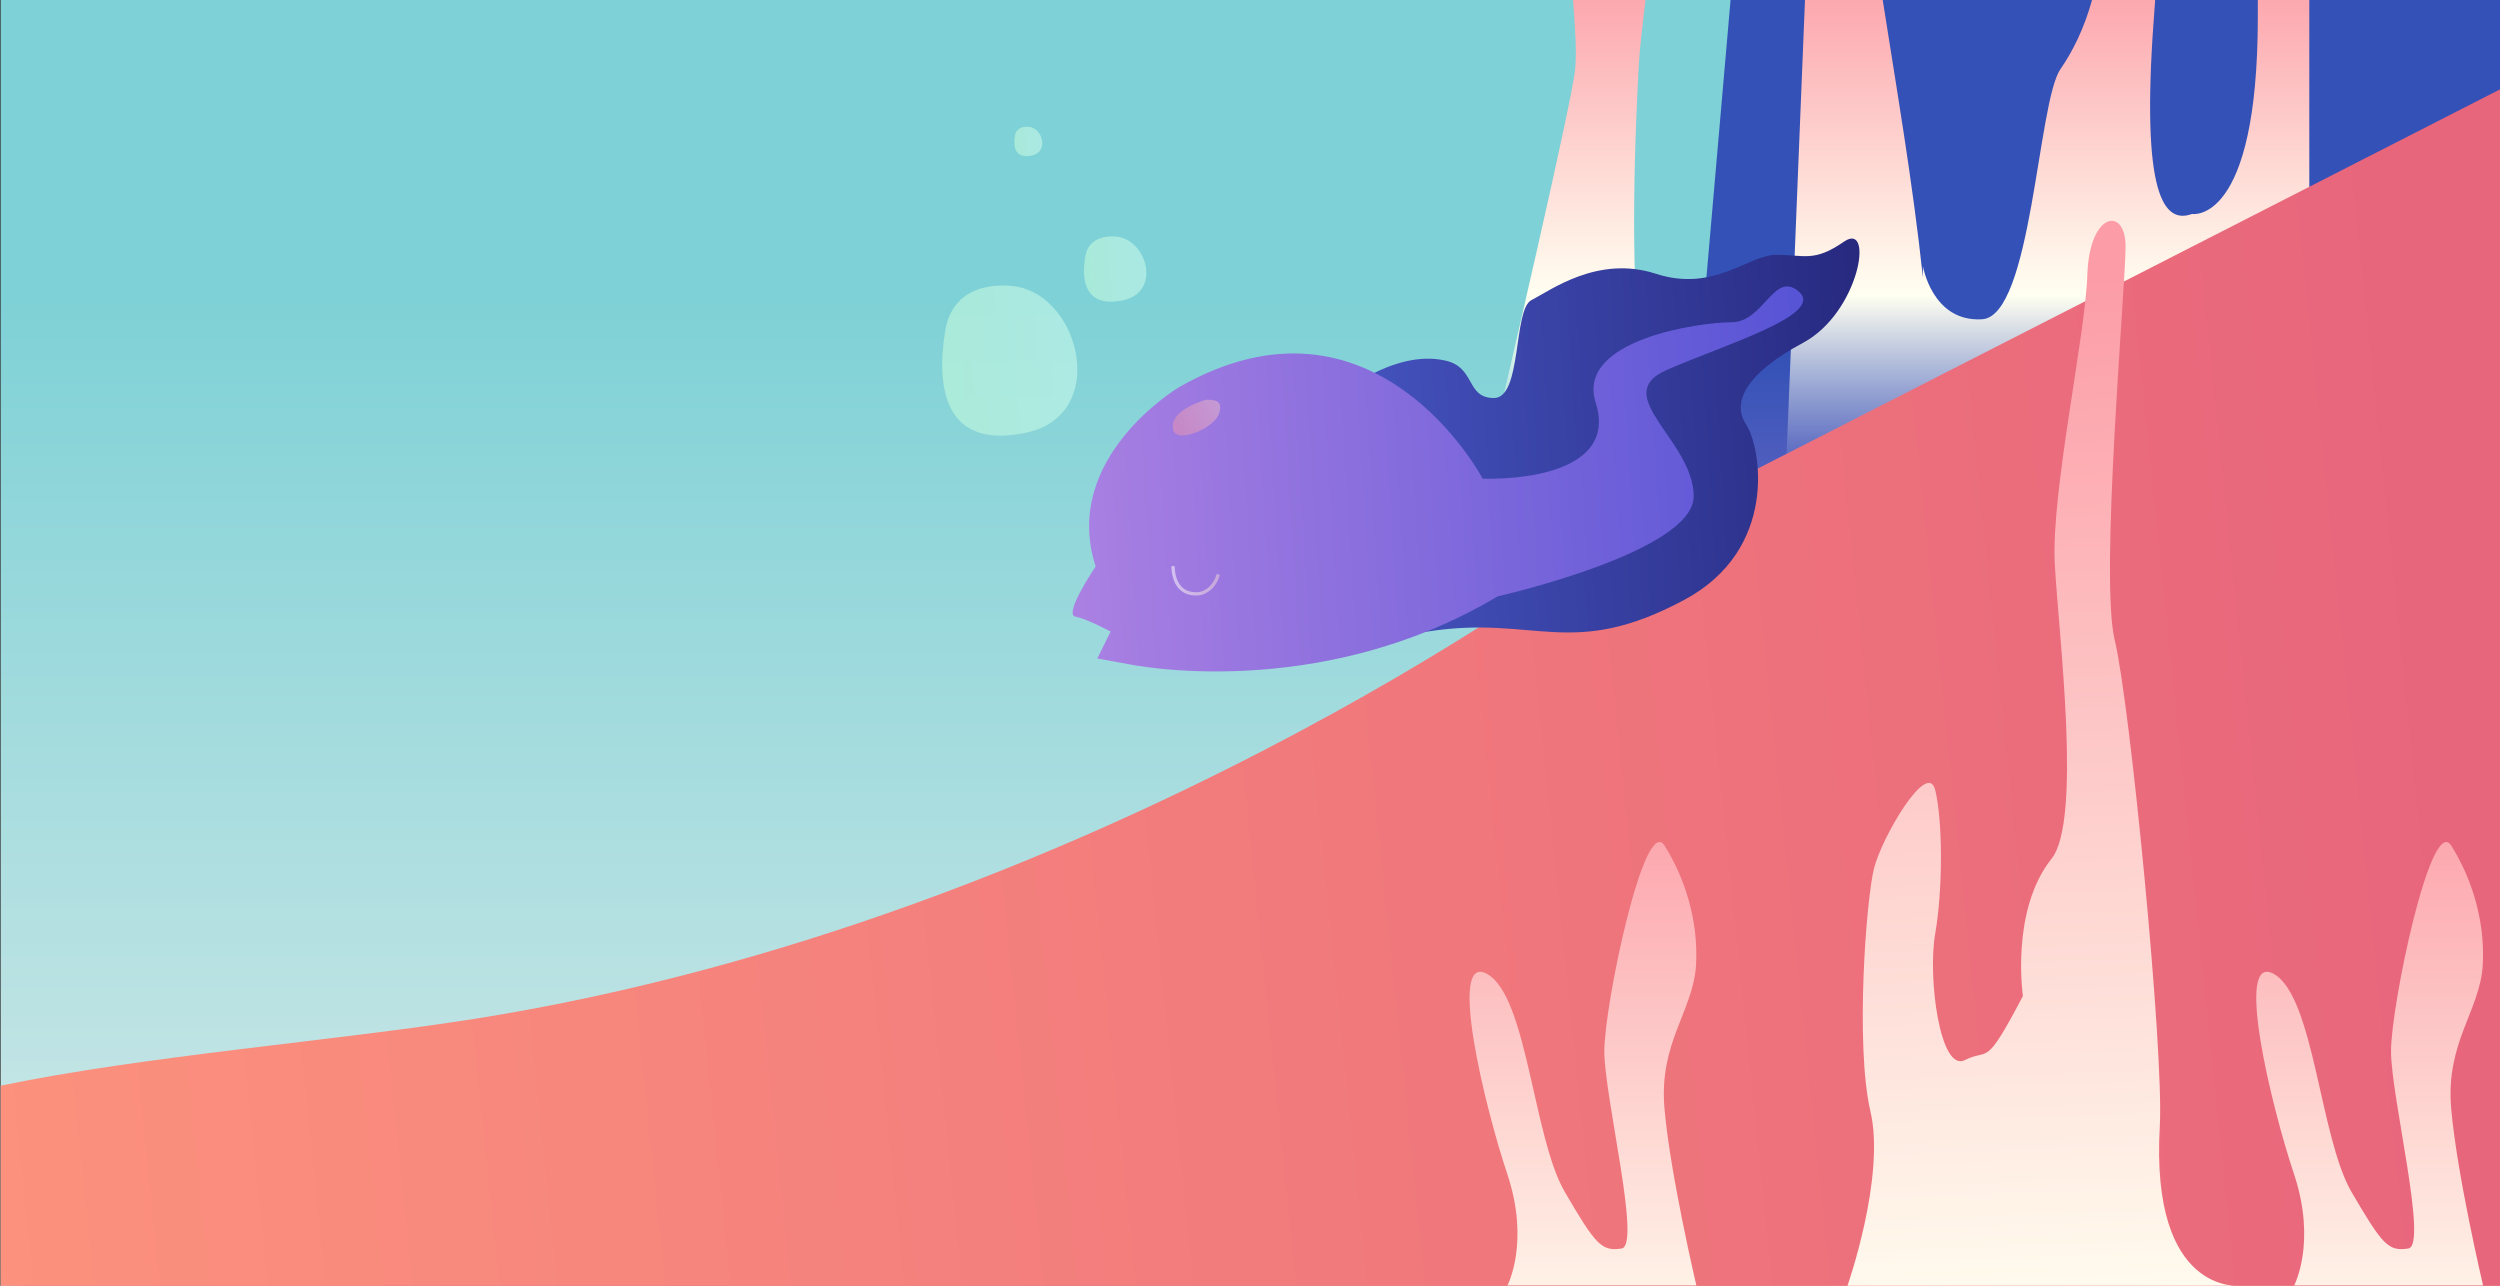 <?xml version="1.0" encoding="utf-8"?>
<!-- Generator: Adobe Illustrator 21.0.0, SVG Export Plug-In . SVG Version: 6.00 Build 0)  -->
<svg version="1.1" id="Layer_1" xmlns="http://www.w3.org/2000/svg" xmlns:xlink="http://www.w3.org/1999/xlink" x="0px" y="0px"
	 viewBox="0 0 752.5 387" enable-background="new 0 0 752.5 387" xml:space="preserve">
<rect x="0" y="0" width="752.5" height="387" fill="#333333" stroke="none"/>
<g>
	
		<linearGradient id="SVGID_1_" gradientUnits="userSpaceOnUse" x1="376.35" y1="298.3" x2="376.35" y2="-129.695" gradientTransform="matrix(1 0 0 -1 0 388)">
		<stop  offset="0" style="stop-color:#7ED1D6"/>
		<stop  offset="1" style="stop-color:#F8F3F0"/>
	</linearGradient>
	<rect x="0.2" fill="url(#SVGID_1_)" width="752.3" height="387"/>
	<linearGradient id="SVGID_2_" gradientUnits="userSpaceOnUse" x1="620.828" y1="237" x2="620.828" y2="106">
		<stop  offset="0" style="stop-color:#AC99E0"/>
		<stop  offset="3.114984e-02" style="stop-color:#9B7FD5"/>
		<stop  offset="1" style="stop-color:#3351B6"/>
	</linearGradient>
	<polygon fill="url(#SVGID_2_)" points="505.8,173.6 489.2,198.6 752.5,198.6 752.5,0 520.9,0 	"/>
	<linearGradient id="SVGID_3_" gradientUnits="userSpaceOnUse" x1="568.712" y1="-12" x2="568.712" y2="142">
		<stop  offset="0" style="stop-color:#FC9CA6"/>
		<stop  offset="0.655" style="stop-color:#FFFFF1"/>
		<stop  offset="1" style="stop-color:#FFFFF1;stop-opacity:0"/>
	</linearGradient>
	<path fill="url(#SVGID_3_)" d="M679.6,0c0,1.7,0,3.4,0,5.1c0,62.8-19.8,59.3-19.8,59.3c-9.5,3.5-15.5-8.7-11.2-62.9
		c0-0.5,0.1-1,0.1-1.5h-19c-2.4,8.7-5.9,15.6-9.5,20.8c-6.9,9.9-8.6,74.4-23.6,75.3s-17.8-16-17.8-16v3.5c-3-28.4-8.1-58-12.1-83.6
		h-23.4l-5.7,141l-10.1,16.6c0,0-43.7,39.6-34.3-136.5c0.4-7.8,1.4-14.9,2.1-21.1h-21.8c0.5,7.6,1.2,15.3,0.6,21.1
		c-1.2,10.5-18.5,85.4-31.8,141.9h226.3l26.5-9V0H679.6z"/>
	
		<linearGradient id="SVGID_4_" gradientUnits="userSpaceOnUse" x1="310.45" y1="71.035" x2="727.115" y2="58.166" gradientTransform="matrix(1 0 0 -1 0 388)">
		<stop  offset="0" style="stop-color:#E8667C"/>
		<stop  offset="1" style="stop-color:#FE967D"/>
	</linearGradient>
	<path fill="url(#SVGID_4_)" d="M0.2,387h752.3V251c0,0-222,68.8-296,68c-62.4-0.7-211.7,45.6-368.3,62.3
		C58.9,384.4,29.5,386.4,0.2,387z"/>
	
		<linearGradient id="SVGID_5_" gradientUnits="userSpaceOnUse" x1="732.808" y1="179.017" x2="-94.401" y2="93.605" gradientTransform="matrix(1 0 0 -1 0 388)">
		<stop  offset="0" style="stop-color:#E8667C"/>
		<stop  offset="1" style="stop-color:#FE967D"/>
	</linearGradient>
	<path fill="url(#SVGID_5_)" d="M752.5,26.9L475.7,168.3c0,0-145.6,108.5-332.4,138.3c-42.2,6.7-100.1,11.2-143.1,20.2V387h752.3
		V139.5"/>
	
		<linearGradient id="SVGID_6_" gradientUnits="userSpaceOnUse" x1="476.469" y1="155.899" x2="476.469" y2="-23.916" gradientTransform="matrix(1 0 0 -1 0 388)">
		<stop  offset="0" style="stop-color:#FC9CA6"/>
		<stop  offset="1" style="stop-color:#FFFFF1"/>
	</linearGradient>
	<path fill="url(#SVGID_6_)" d="M453.7,387c0,0,6.9-12.9,0-33.6c-6.9-20.6-18.1-67.1-6-60.2c12,6.9,13.8,49,23.2,65.4
		c9.5,16.3,11.2,18.1,17.2,17.2s-5.2-45.6-5.2-59.4s12-71.4,18.1-61.9c6,9.5,10.3,22.4,9.5,36.1c-0.9,13.8-11.2,23.2-9.5,43
		s9.6,53.3,9.6,53.3h-56.9V387z"/>
	
		<linearGradient id="SVGID_7_" gradientUnits="userSpaceOnUse" x1="713.269" y1="155.899" x2="713.269" y2="-23.916" gradientTransform="matrix(1 0 0 -1 0 388)">
		<stop  offset="0" style="stop-color:#FC9CA6"/>
		<stop  offset="1" style="stop-color:#FFFFF1"/>
	</linearGradient>
	<path fill="url(#SVGID_7_)" d="M690.5,387c0,0,6.9-12.9,0-33.6c-6.9-20.6-18.1-67.1-6-60.2c12,6.9,13.8,49,23.2,65.4
		c9.5,16.3,11.2,18.1,17.2,17.2s-5.2-45.6-5.2-59.4s12-71.4,18.1-61.9c6,9.5,10.3,22.4,9.5,36.1c-0.9,13.8-11.2,23.2-9.5,43
		s9.6,53.3,9.6,53.3h-56.9V387z"/>
	
		<linearGradient id="SVGID_8_" gradientUnits="userSpaceOnUse" x1="604.381" y1="304.076" x2="615.688" y2="-14.131" gradientTransform="matrix(1 0 0 -1 0 388)">
		<stop  offset="0" style="stop-color:#FC9CA6"/>
		<stop  offset="1" style="stop-color:#FFFFF1"/>
	</linearGradient>
	<path fill="url(#SVGID_8_)" d="M556.1,387c0,0,11.5-32.8,6.9-52.5c-4.6-19.7-1.3-63.8,1.1-73.2c2.4-9.4,16.1-32.8,18.4-23.5
		c2.3,9.4,2.3,30,0,43.2c-2.3,13.1,1.4,41.8,8.9,38.1c7.5-3.8,5.8,3,17.5-19.3c0,0-3.8-25.7,8.6-41.3c9.2-11.5,2.2-67,1-88.6
		s9.2-68.6,9.8-87.3c0.6-18.8,11.5-20.6,11.5-8.4s-7.8,99.6-3.3,118.3c4.6,18.8,14.9,123.9,13.6,146.5c-2.9,50.9,24.1,48,24.1,48
		L556.1,387L556.1,387z"/>
	<g>
		<g>
			
				<linearGradient id="SVGID_9_" gradientUnits="userSpaceOnUse" x1="355.285" y1="246.811" x2="644.507" y2="264.963" gradientTransform="matrix(1 0 0 -1 0 388)">
				<stop  offset="7.131410e-03" style="stop-color:#4E61D4"/>
				<stop  offset="1" style="stop-color:#18135D"/>
			</linearGradient>
			<path fill="url(#SVGID_9_)" d="M402,119.8c0,0,17-14.8,32.9-11.3c9.4,2,6.2,11.3,14.8,11.3c8.5,0,5.7-26.7,11.3-29.5
				s19.9-13.6,37.4-7.9c17.6,5.7,27.8-5.7,36.3-5.7s11.3,2.3,20.4-4c9.1-6.2,4.6,21.4-12.4,30.5s-21.6,17.8-17.1,24.6
				s9.8,37.6-18.7,52.8c-34,18.2-44.9,4.4-77.2,9.5s1.7-36.2,1.7-36.2L402,119.8z"/>
			
				<linearGradient id="SVGID_10_" gradientUnits="userSpaceOnUse" x1="253.487" y1="231.188" x2="660.295" y2="256.72" gradientTransform="matrix(1 0 0 -1 0 388)">
				<stop  offset="7.131410e-03" style="stop-color:#C38DE6"/>
				<stop  offset="1" style="stop-color:#2C3DCF"/>
			</linearGradient>
			<path fill="url(#SVGID_10_)" d="M329.8,170.5c0,0-9.8,14.4-6.1,15.1c3.8,0.8,10.6,4.5,10.6,4.5l-4,8.1l9.3,1.7
				c0,0,56.7,12.1,111.2-20.4c0,0,59-13.3,59-30.1s-25.5-30.4-8.2-38s47.5-16.6,40-23.5C534,81.1,531,97,521.2,97
				c-9.8,0-46.9,5.3-40.9,24.2c6.1,18.9-17.4,23.2-34,22.9c0,0-32.4-61.4-91.5-27.5C354.7,116.7,319.2,137.8,329.8,170.5z"/>
			
				<linearGradient id="SVGID_11_" gradientUnits="userSpaceOnUse" x1="354.706" y1="259.258" x2="398.272" y2="283.31" gradientTransform="matrix(1 0 0 -1 0 388)">
				<stop  offset="0" style="stop-color:#FC9CA6"/>
				<stop  offset="0.655" style="stop-color:#FFFFF1"/>
				<stop  offset="1" style="stop-color:#FFFFF1;stop-opacity:0"/>
			</linearGradient>
			<path opacity="0.43" fill="url(#SVGID_11_)" enable-background="new    " d="M363.1,120.3c0,0-11.3,3-10,9c1,4.5,12.7-0.5,13.9-5
				C367.9,121,366.5,120.3,363.1,120.3z"/>
			
				<linearGradient id="SVGID_12_" gradientUnits="userSpaceOnUse" x1="352.565" y1="213.159" x2="367.173" y2="213.159" gradientTransform="matrix(1 0 0 -1 0 388)">
				<stop  offset="0" style="stop-color:#FFFEFD"/>
				<stop  offset="1" style="stop-color:#F1D2D5"/>
			</linearGradient>
			<path opacity="0.53" fill="none" stroke="url(#SVGID_12_)" stroke-miterlimit="10" enable-background="new    " d="M353.1,170.4
				c0,0-0.4,9.1,7.9,8.3c0,0,4.2-0.5,5.7-5.8"/>
		</g>
		
			<linearGradient id="SVGID_13_" gradientUnits="userSpaceOnUse" x1="271.419" y1="277.544" x2="344.77" y2="282.147" gradientTransform="matrix(1 0 0 -1 0 388)">
			<stop  offset="0" style="stop-color:#B8F4D6"/>
			<stop  offset="1" style="stop-color:#BEF3F0"/>
		</linearGradient>
		<path opacity="0.72" fill="url(#SVGID_13_)" enable-background="new    " d="M306.2,86.3c0,0-18.9-3.8-21.7,13.3
			c-2.8,17.1-0.2,36,24.5,30.6C333.7,124.8,325.3,89.8,306.2,86.3z"/>
		
			<linearGradient id="SVGID_14_" gradientUnits="userSpaceOnUse" x1="320.696" y1="306.125" x2="354.441" y2="308.243" gradientTransform="matrix(1 0 0 -1 0 388)">
			<stop  offset="0" style="stop-color:#B8F4D6"/>
			<stop  offset="1" style="stop-color:#BEF3F0"/>
		</linearGradient>
		<path opacity="0.72" fill="url(#SVGID_14_)" enable-background="new    " d="M336.7,71.3c0,0-8.7-1.6-10,5.8s-0.1,15.6,11.3,13.3
			C349.4,88,345.5,72.9,336.7,71.3z"/>
		
			<linearGradient id="SVGID_15_" gradientUnits="userSpaceOnUse" x1="302.726" y1="345.009" x2="318.011" y2="345.969" gradientTransform="matrix(1 0 0 -1 0 388)">
			<stop  offset="0" style="stop-color:#B8F4D6"/>
			<stop  offset="1" style="stop-color:#BEF3F0"/>
		</linearGradient>
		<path opacity="0.72" fill="url(#SVGID_15_)" enable-background="new    " d="M310,38.2c0,0-3.9-0.7-4.5,2.6c-0.6,3.3,0,7.1,5.1,6
			C315.7,45.7,313.9,38.9,310,38.2z"/>
	</g>
</g>
</svg>

